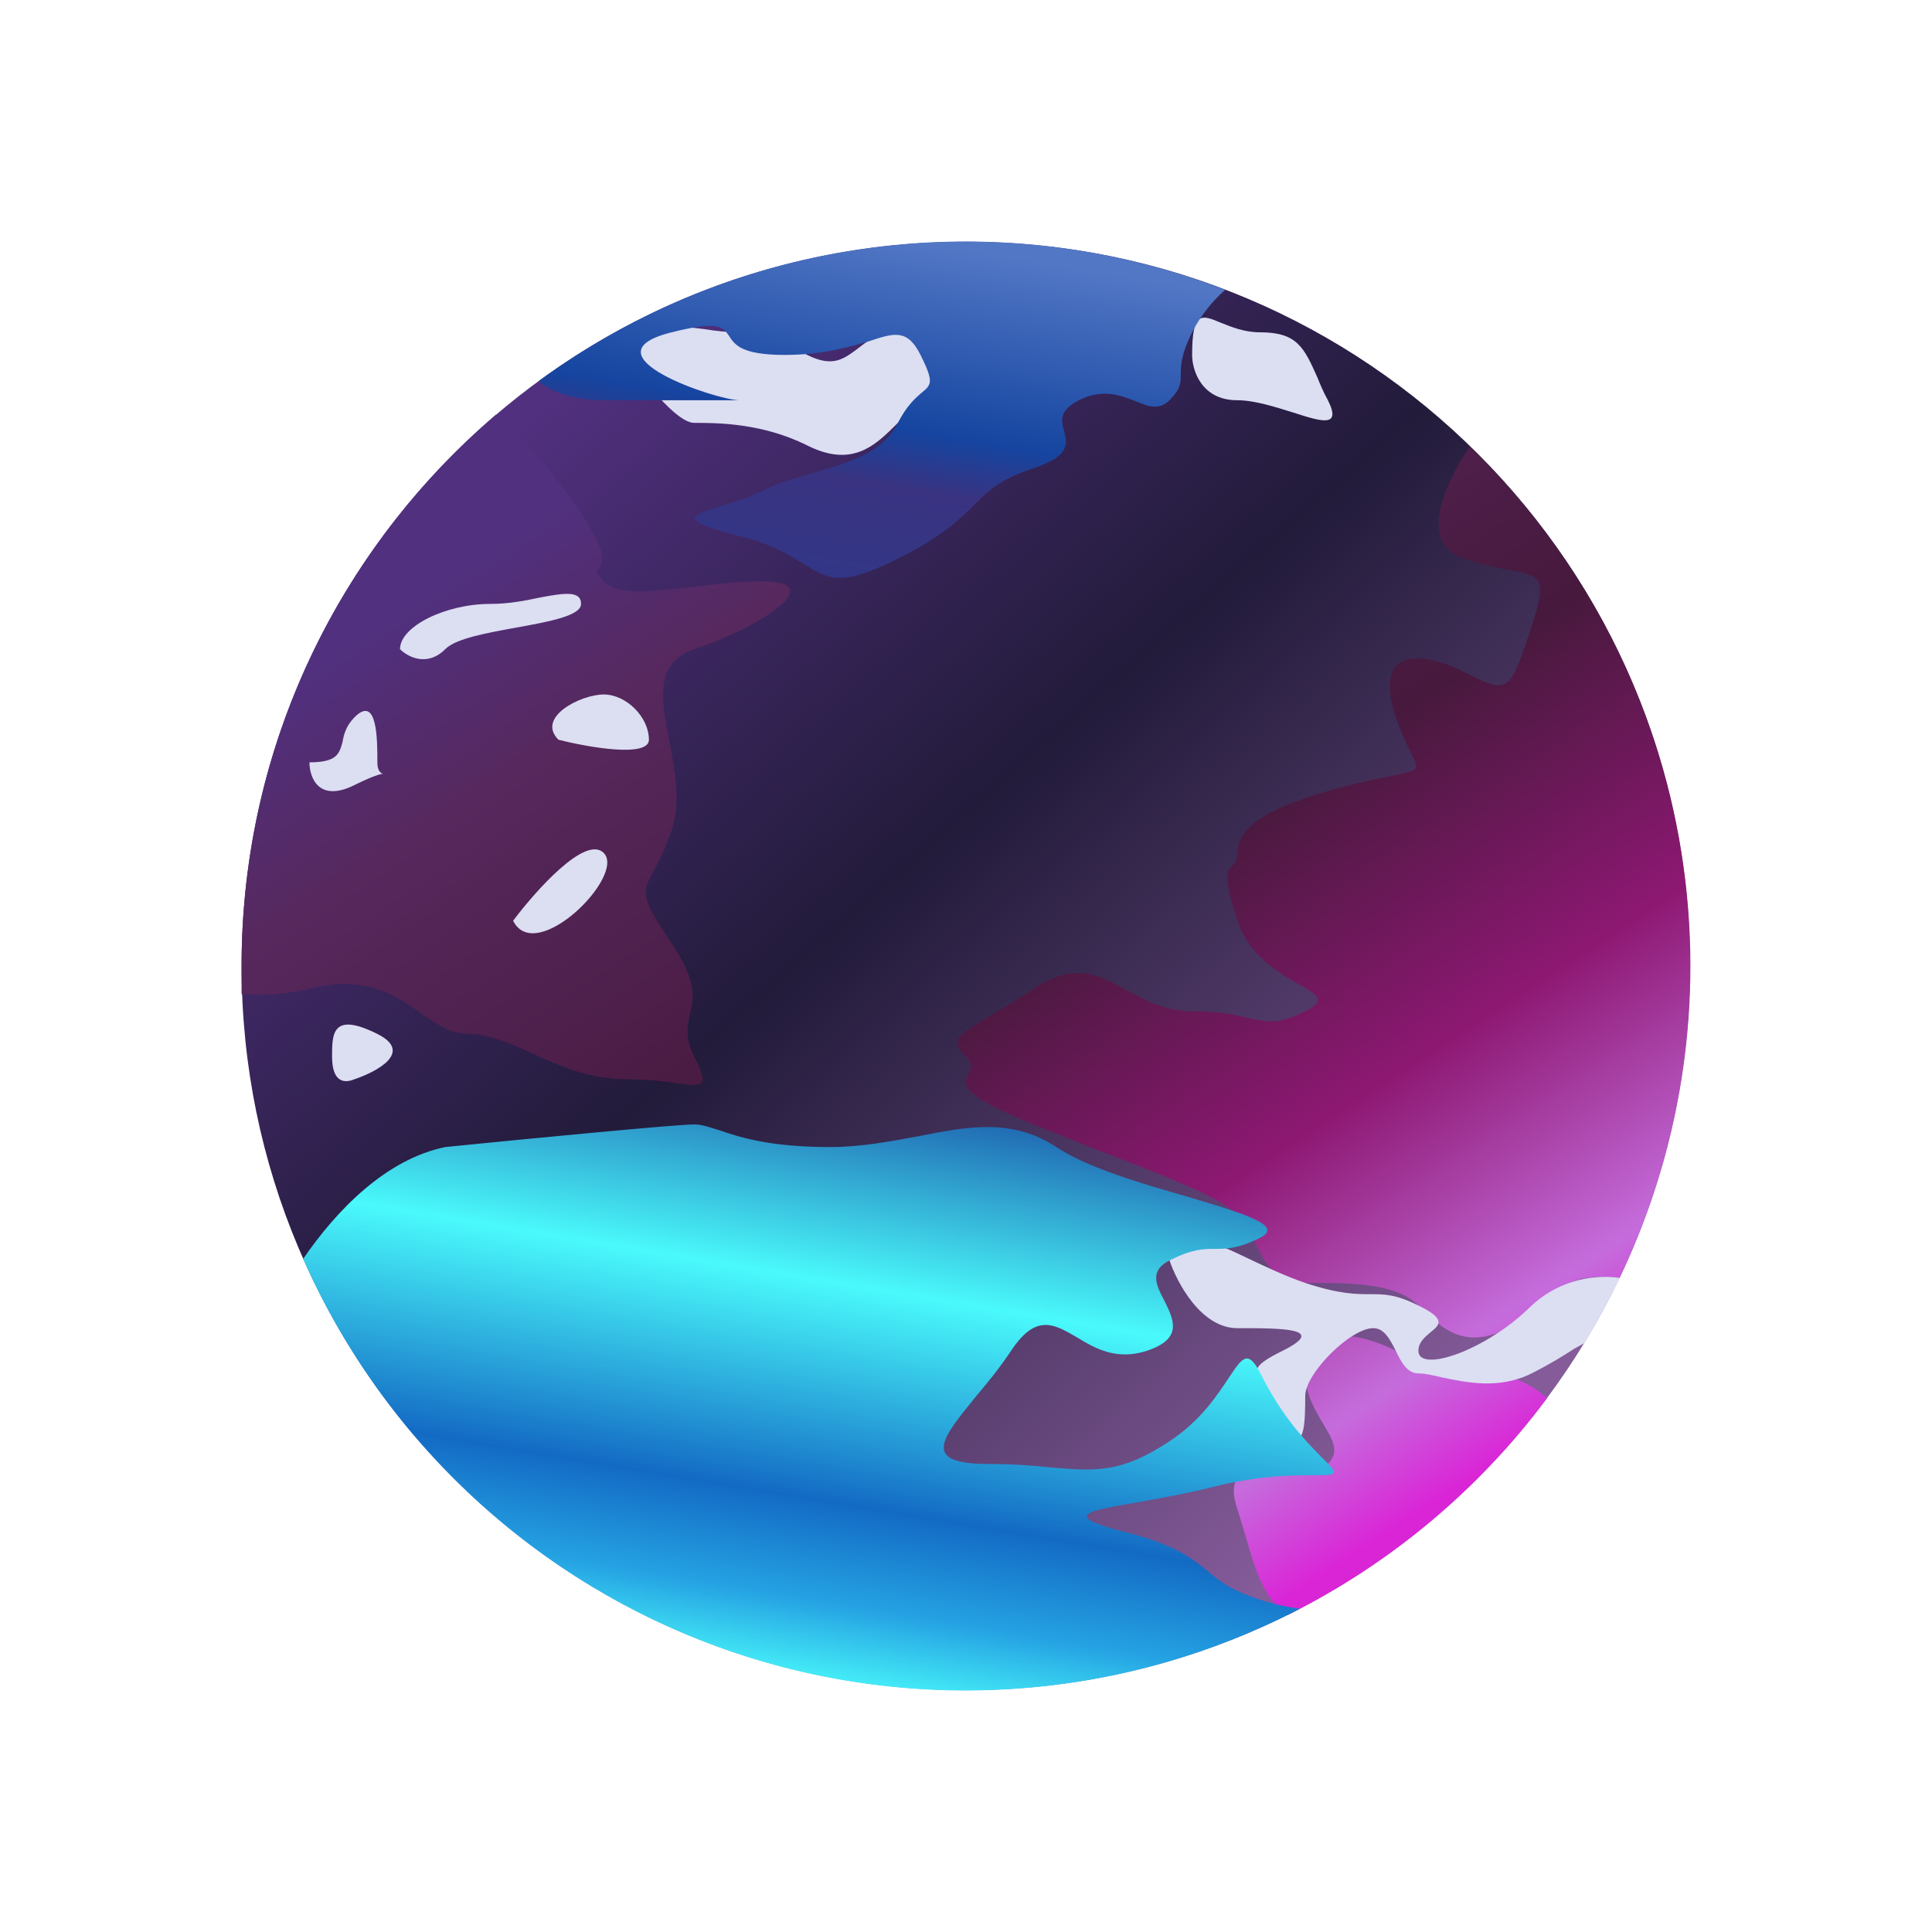 <svg width="24" height="24" viewBox="0 0 24 24" fill="none" xmlns="http://www.w3.org/2000/svg">
<path d="M11.998 20.996C16.966 20.996 20.994 16.968 20.994 11.999C20.994 7.031 16.966 3.003 11.998 3.003C7.029 3.003 3.001 7.031 3.001 11.999C3.001 16.968 7.029 20.996 11.998 20.996Z" fill="url(#paint0_linear_328_46077)"/>
<path d="M20.117 15.88C20.932 14.18 21.191 12.267 20.857 10.411C20.523 8.556 19.613 6.853 18.256 5.545C17.924 6.045 17.626 6.754 18.183 6.939C18.408 7.018 18.599 7.052 18.745 7.08C19.139 7.153 19.229 7.17 19.026 7.783C18.745 8.626 18.745 8.626 18.183 8.345C17.62 8.064 17.058 8.064 17.339 8.907C17.412 9.121 17.48 9.262 17.53 9.357C17.575 9.447 17.604 9.503 17.587 9.537C17.57 9.582 17.485 9.593 17.294 9.638C17.171 9.661 17.002 9.695 16.777 9.751C15.652 10.032 15.371 10.313 15.371 10.594C15.371 10.69 15.338 10.718 15.309 10.752C15.248 10.808 15.186 10.875 15.371 11.438C15.518 11.871 15.883 12.084 16.13 12.225C16.366 12.354 16.485 12.427 16.215 12.562C15.877 12.731 15.748 12.697 15.512 12.647C15.354 12.607 15.152 12.562 14.809 12.562C14.472 12.562 14.224 12.427 13.994 12.298C13.651 12.112 13.347 11.944 12.841 12.281C12.616 12.433 12.425 12.545 12.279 12.63C11.885 12.866 11.795 12.922 11.998 13.124C12.093 13.22 12.059 13.282 12.031 13.344C11.964 13.467 11.902 13.591 12.841 13.968C13.122 14.082 13.403 14.194 13.684 14.305C14.59 14.654 15.152 14.873 15.371 15.093C15.467 15.188 15.529 15.312 15.591 15.435C15.714 15.689 15.838 15.936 16.215 15.936C16.777 15.936 17.339 15.936 17.62 16.217C17.902 16.498 18.183 16.779 18.745 16.498C18.914 16.414 19.026 16.307 19.139 16.2C19.363 15.992 19.572 15.807 20.117 15.874V15.88ZM19.217 17.37C19.012 17.179 18.744 17.069 18.464 17.061C18.008 17.061 17.879 17.061 17.772 17.015C17.633 16.928 17.488 16.849 17.339 16.779C16.777 16.498 16.215 16.498 16.215 17.061C16.215 17.319 16.338 17.522 16.439 17.69C16.552 17.881 16.648 18.033 16.496 18.185C16.389 18.292 16.164 18.275 15.945 18.264C15.568 18.241 15.197 18.219 15.371 18.747L15.478 19.096C15.591 19.501 15.703 19.866 15.995 20.063C17.266 19.431 18.37 18.508 19.217 17.37ZM3.001 12.349V12C3.001 9.256 4.227 6.804 6.161 5.151C6.538 5.477 6.92 5.927 7.218 6.377C7.561 6.889 7.488 6.99 7.443 7.052C7.409 7.086 7.387 7.108 7.499 7.221C7.679 7.401 8.084 7.35 8.579 7.294C8.86 7.26 9.164 7.221 9.467 7.221C10.311 7.221 9.467 7.783 8.624 8.064C8.129 8.233 8.213 8.683 8.315 9.205C8.382 9.571 8.461 9.964 8.343 10.313C8.258 10.566 8.174 10.718 8.118 10.825C7.972 11.089 7.949 11.128 8.343 11.719C8.669 12.202 8.618 12.41 8.568 12.607C8.539 12.748 8.506 12.888 8.624 13.124C8.815 13.507 8.748 13.501 8.41 13.456C8.202 13.425 7.991 13.408 7.78 13.406C7.314 13.406 6.937 13.237 6.6 13.079C6.318 12.956 6.065 12.843 5.812 12.843C5.599 12.843 5.43 12.725 5.233 12.59C4.918 12.365 4.542 12.107 3.844 12.281C3.524 12.36 3.243 12.371 3.007 12.349H3.001Z" fill="url(#paint1_linear_328_46077)"/>
<path d="M20.122 15.874C19.987 16.156 19.841 16.42 19.684 16.684L19.56 16.752C19.414 16.847 19.239 16.954 19.026 17.061C18.621 17.263 18.216 17.173 17.918 17.112C17.8 17.084 17.699 17.061 17.62 17.061C17.48 17.061 17.406 16.921 17.339 16.78C17.266 16.639 17.198 16.499 17.058 16.499C16.777 16.499 16.214 17.061 16.214 17.342C16.214 17.623 16.214 18.186 15.933 17.623C15.854 17.471 15.781 17.359 15.72 17.275C15.562 17.038 15.523 16.982 15.933 16.78C16.496 16.499 15.933 16.499 15.371 16.499C14.921 16.499 14.623 15.937 14.527 15.655C14.724 15.262 15.062 15.419 15.54 15.65C15.742 15.745 15.967 15.852 16.214 15.937C16.636 16.077 16.85 16.077 17.024 16.077C17.198 16.077 17.339 16.077 17.62 16.218C17.969 16.386 17.884 16.459 17.772 16.549C17.704 16.606 17.62 16.673 17.62 16.78C17.62 17.061 18.464 16.78 19.026 16.218C19.172 16.083 19.346 15.982 19.536 15.923C19.725 15.864 19.925 15.847 20.122 15.874ZM14.809 4.41C14.809 4.595 14.921 4.972 15.371 4.972C15.585 4.972 15.843 5.056 16.063 5.124C16.411 5.236 16.67 5.32 16.496 4.972C16.439 4.871 16.4 4.775 16.366 4.691C16.198 4.314 16.113 4.128 15.652 4.128C15.455 4.128 15.298 4.061 15.168 4.01C14.927 3.909 14.809 3.859 14.809 4.41ZM7.78 4.41C7.966 4.691 8.399 5.253 8.624 5.253C8.905 5.253 9.467 5.253 10.029 5.534C10.591 5.815 10.873 5.534 11.154 5.253C11.266 5.141 11.407 5.084 11.536 5.022C11.744 4.933 11.89 4.865 11.716 4.691C11.604 4.578 11.581 4.477 11.564 4.381C11.525 4.235 11.502 4.128 11.154 4.128C10.906 4.128 10.771 4.241 10.648 4.336C10.479 4.46 10.344 4.567 10.029 4.41C9.844 4.314 9.748 4.252 9.686 4.213C9.647 4.185 9.624 4.168 9.591 4.157C9.529 4.128 9.45 4.128 9.186 4.128C9.04 4.128 8.893 4.112 8.753 4.089C8.354 4.038 7.988 3.993 7.78 4.41ZM8.061 9.189C8.061 9.414 7.313 9.285 6.937 9.189C6.656 8.908 7.218 8.627 7.499 8.627C7.78 8.627 8.061 8.908 8.061 9.189ZM4.969 8.064C5.064 8.16 5.306 8.289 5.531 8.064C5.666 7.929 6.054 7.862 6.419 7.795C6.83 7.721 7.218 7.648 7.218 7.502C7.218 7.333 7.004 7.367 6.706 7.423C6.521 7.463 6.313 7.502 6.093 7.502C5.531 7.502 4.969 7.783 4.969 8.064ZM4.406 9.751C3.957 9.976 3.844 9.656 3.844 9.47C4.193 9.47 4.215 9.358 4.255 9.217C4.271 9.122 4.3 9.015 4.406 8.908C4.688 8.627 4.688 9.189 4.688 9.47C4.688 9.611 4.761 9.611 4.761 9.611C4.761 9.611 4.688 9.611 4.406 9.751ZM6.374 11.438C6.656 11.062 7.274 10.37 7.499 10.595C7.78 10.876 6.656 12 6.374 11.438ZM4.688 12.844C5.137 13.069 4.688 13.31 4.406 13.406C4.243 13.474 4.125 13.406 4.125 13.125C4.125 12.844 4.125 12.563 4.688 12.844Z" fill="#DCDEF2"/>
<path d="M6.689 4.736C6.858 4.87 7.122 4.972 7.499 4.972H9.186C8.905 4.972 7.218 4.409 8.343 4.128C8.927 3.982 8.978 4.061 9.057 4.173C9.124 4.28 9.209 4.409 9.748 4.409C10.226 4.409 10.547 4.308 10.789 4.241C11.109 4.134 11.272 4.083 11.435 4.409C11.604 4.747 11.57 4.78 11.452 4.876C11.373 4.944 11.267 5.034 11.154 5.253C10.968 5.63 10.53 5.753 10.091 5.877C9.872 5.939 9.653 6.001 9.473 6.096C9.304 6.181 9.113 6.237 8.956 6.287C8.579 6.4 8.393 6.456 9.186 6.659C9.602 6.76 9.821 6.906 9.996 7.013C10.294 7.198 10.446 7.294 11.154 6.94C11.716 6.659 11.93 6.445 12.104 6.271C12.279 6.096 12.419 5.956 12.841 5.815C13.302 5.663 13.257 5.506 13.218 5.354C13.184 5.225 13.15 5.101 13.403 4.972C13.701 4.82 13.92 4.915 14.106 4.983C14.264 5.05 14.398 5.101 14.528 4.972C14.668 4.831 14.668 4.758 14.668 4.657C14.668 4.55 14.668 4.409 14.809 4.128C14.916 3.915 15.068 3.735 15.219 3.6C13.816 3.059 12.3 2.88 10.809 3.079C9.319 3.277 7.902 3.847 6.689 4.736ZM16.147 19.985C15.056 20.552 13.861 20.89 12.634 20.977C11.407 21.065 10.176 20.9 9.015 20.492C7.855 20.085 6.791 19.444 5.888 18.609C4.985 17.774 4.262 16.763 3.766 15.638C4.182 15.031 4.795 14.401 5.531 14.249C6.47 14.154 8.399 13.968 8.624 13.968C8.719 13.968 8.809 14.002 8.939 14.041C9.186 14.126 9.557 14.249 10.311 14.249C10.704 14.249 11.075 14.176 11.413 14.114C12.031 13.991 12.577 13.89 13.122 14.249C13.51 14.508 14.19 14.705 14.758 14.868C15.433 15.07 15.956 15.222 15.658 15.374C15.377 15.514 15.231 15.514 15.096 15.514C14.949 15.514 14.815 15.514 14.533 15.655C14.269 15.784 14.365 15.97 14.466 16.161C14.578 16.392 14.702 16.628 14.247 16.78C13.87 16.903 13.605 16.752 13.375 16.611C13.094 16.448 12.869 16.313 12.56 16.78C12.419 16.993 12.256 17.19 12.11 17.364C11.7 17.87 11.435 18.186 12.279 18.186C12.599 18.186 12.852 18.208 13.066 18.23C13.611 18.275 13.926 18.303 14.528 17.904C14.921 17.645 15.124 17.325 15.264 17.117C15.433 16.864 15.501 16.757 15.658 17.061C15.939 17.623 16.22 17.904 16.501 18.186C16.636 18.326 16.569 18.326 16.321 18.326C16.074 18.326 15.652 18.326 15.09 18.466C14.758 18.551 14.432 18.607 14.157 18.658C13.499 18.77 13.173 18.826 13.965 19.029C14.59 19.186 14.781 19.344 14.977 19.495C15.124 19.625 15.276 19.748 15.652 19.872C15.821 19.928 15.99 19.962 16.147 19.985Z" fill="url(#paint2_linear_328_46077)"/>
<defs>
<linearGradient id="paint0_linear_328_46077" x1="5.251" y1="6.374" x2="16.501" y2="19.029" gradientUnits="userSpaceOnUse">
<stop stop-color="#51307F"/>
<stop offset="0.43" stop-color="#221B3A"/>
<stop offset="1" stop-color="#855B9A"/>
</linearGradient>
<linearGradient id="paint1_linear_328_46077" x1="11.998" y1="3" x2="20.907" y2="16.642" gradientUnits="userSpaceOnUse">
<stop stop-color="#51307F"/>
<stop offset="0.15" stop-color="#56285D"/>
<stop offset="0.48" stop-color="#47193D"/>
<stop offset="0.71" stop-color="#8D1872"/>
<stop offset="0.91" stop-color="#C56CDC"/>
<stop offset="1" stop-color="#DA25D7"/>
</linearGradient>
<linearGradient id="paint2_linear_328_46077" x1="13.122" y1="3.285" x2="10.165" y2="20.997" gradientUnits="userSpaceOnUse">
<stop stop-color="#5277C5"/>
<stop offset="0.13" stop-color="#1545A0"/>
<stop offset="0.17" stop-color="#393381"/>
<stop offset="0.56" stop-color="#1545A0"/>
<stop offset="0.72" stop-color="#4AFAFB"/>
<stop offset="0.87" stop-color="#136AC4"/>
<stop offset="0.94" stop-color="#25A3E3"/>
<stop offset="1" stop-color="#4AFAFB"/>
</linearGradient>
</defs>
</svg>
